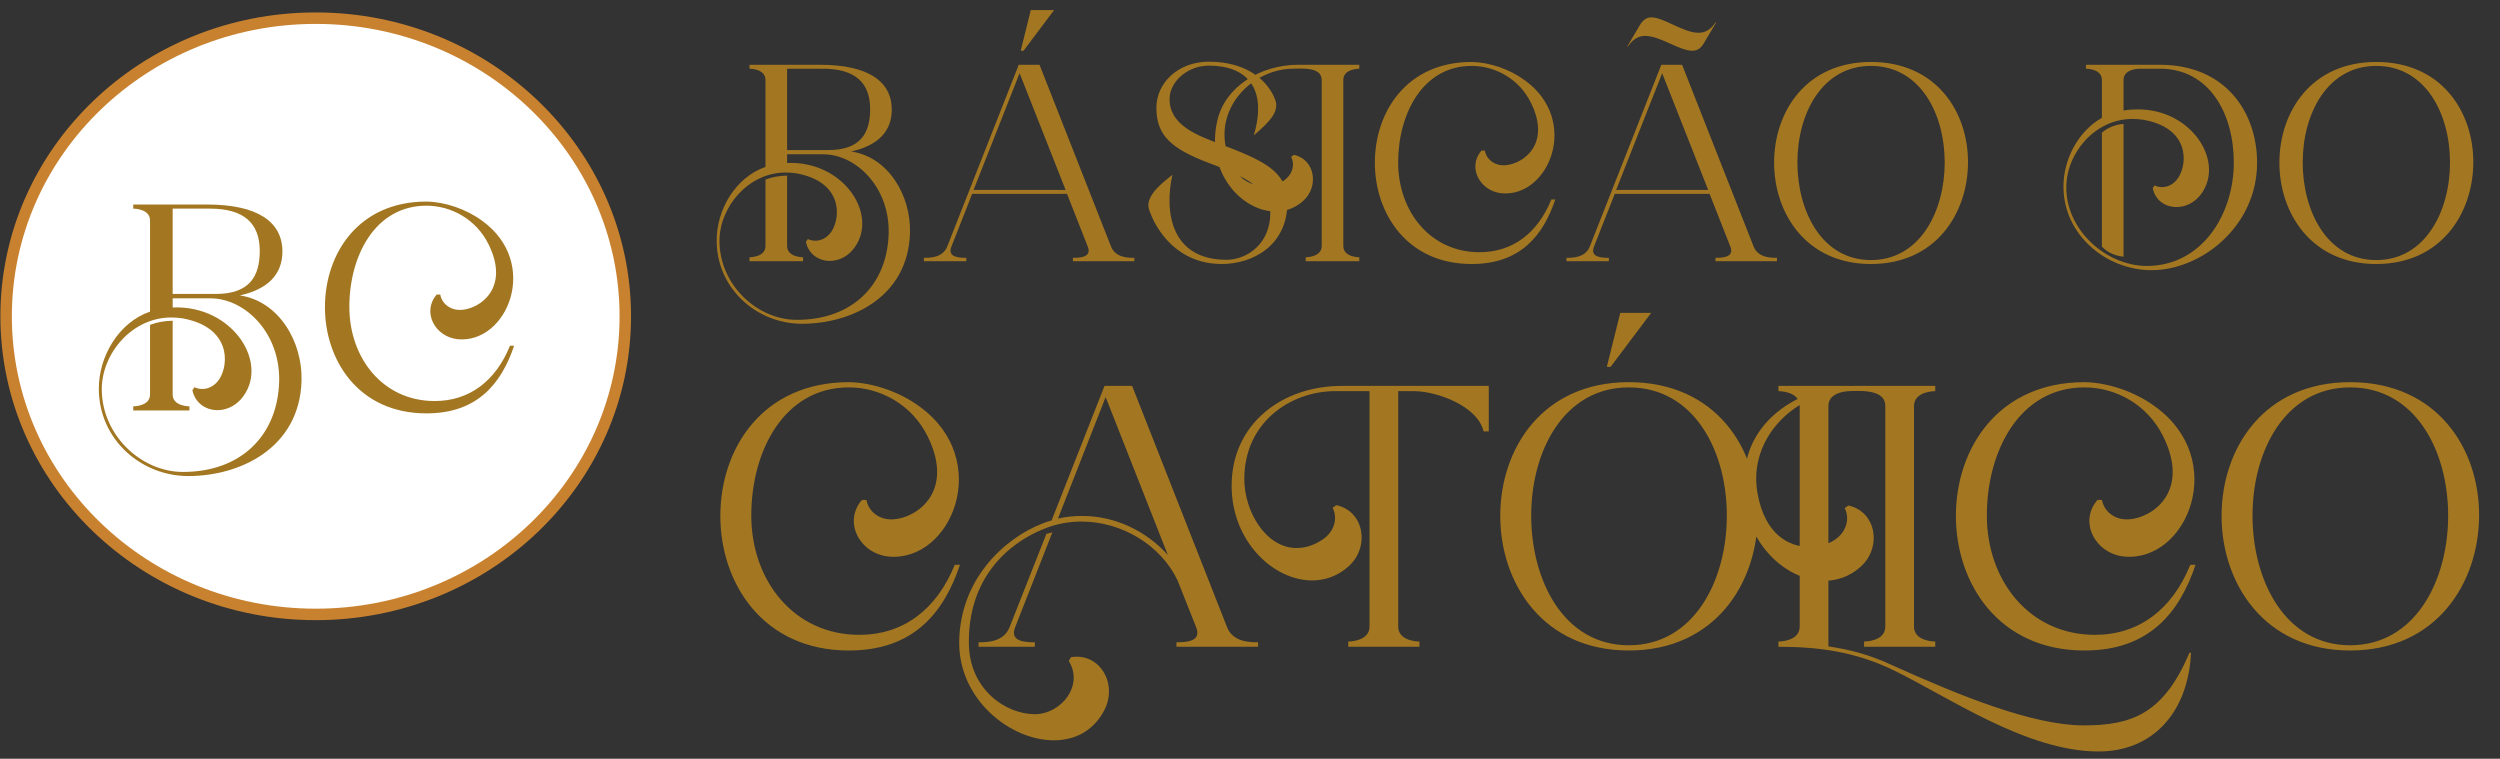 <svg width="201" height="61" viewBox="0 0 201 61" fill="none" xmlns="http://www.w3.org/2000/svg">
<rect x="0" y="0" width="201" height="61" fill="#333333" stroke="none"/>
<path d="M57.62 19.376C57.598 16.872 59.132 14.255 61.546 13.42V6.426C61.546 5.524 60.282 5.524 60.26 5.524V5.208H65.922C69.803 5.208 71.698 6.539 71.698 8.818C71.698 10.532 70.615 11.705 68.426 12.179C71.404 12.608 73.254 15.698 73.164 18.744C73.006 23.888 68.449 26.031 64.478 26.031C60.869 26.031 57.643 23.233 57.62 19.376ZM57.846 19.376C57.846 22.872 60.846 25.715 64.072 25.715C68.539 25.715 71.359 22.895 71.45 18.721C71.517 15.022 68.81 12.405 66.193 12.405H63.283V13.104C67.953 12.901 70.84 17.526 68.494 20.165C67.998 20.707 67.344 20.977 66.712 20.977C65.832 20.977 64.997 20.436 64.794 19.443L64.952 19.218C65.133 19.308 65.336 19.353 65.561 19.353C66.035 19.353 66.531 19.105 66.87 18.586C67.614 17.413 67.727 14.616 64.05 13.939C63.757 13.894 63.463 13.871 63.17 13.871C60.147 13.871 57.846 16.646 57.846 19.376ZM63.283 12.066H66.599C69.216 12.066 69.96 10.668 69.96 8.772C69.96 6.652 68.765 5.524 66.148 5.524H63.283V12.066ZM60.26 21V20.684C60.282 20.684 61.546 20.684 61.546 19.782V14.435C62.2 14.209 62.583 14.142 63.283 14.119V19.782C63.283 20.684 64.546 20.684 64.569 20.684V21H60.26ZM74.282 20.729C74.756 20.729 75.793 20.729 76.154 19.827L81.907 5.208H83.577L89.329 19.827C89.69 20.729 90.728 20.729 91.202 20.729V21H86.261V20.729C86.735 20.729 87.818 20.729 87.457 19.827L85.788 15.586H78.162L76.493 19.827C76.132 20.729 77.215 20.729 77.689 20.729V21H74.282V20.729ZM81.975 5.885L78.275 15.27H85.675L81.975 5.885ZM82.291 4.08H82.065L82.877 0.809H84.75L82.291 4.08ZM92.387 16.849C91.981 15.698 93.763 14.48 94.26 14.052C93.583 17.12 94.192 20.887 98.614 20.887C100.215 20.887 102.133 19.646 102.133 17.12C102.133 14.954 99.336 13.916 97.08 13.059C94.147 11.931 92.974 10.871 92.974 8.66C92.974 6.674 94.711 4.96 97.192 4.96C100.283 4.96 101.975 6.516 102.539 8.051C102.968 9.201 101.411 10.307 100.802 10.893C101.93 7.08 100.238 5.276 97.192 5.276C95.455 5.276 94.056 6.584 94.034 7.915C93.989 10.081 96.335 10.916 98.072 11.57C101.637 12.924 103.509 13.781 103.509 16.262C103.509 19.804 100.644 21.226 98.23 21.226C94.666 21.226 92.928 18.496 92.387 16.849ZM104.754 16.172C104.122 16.736 103.355 17.007 102.566 17.007C99.858 17.007 96.903 13.871 97.873 9.697C98.482 6.99 101.325 5.208 104.37 5.208H109.288V5.524C109.266 5.524 108.002 5.524 108.002 6.426V19.782C108.002 20.684 109.266 20.684 109.288 20.684V21H104.979V20.684C105.002 20.684 106.265 20.684 106.265 19.782V6.426C106.265 5.343 104.596 5.524 103.964 5.524C100.964 5.524 97.918 8.276 98.527 11.705C98.978 14.209 100.422 14.954 101.663 14.954C102.25 14.954 102.791 14.796 103.175 14.548C103.942 14.052 104.122 13.217 103.806 12.608L104.032 12.45C105.724 12.811 106.085 14.999 104.754 16.172ZM110.539 13.081C110.539 8.976 113.111 4.982 118.322 4.982C119.766 5.005 121.391 5.569 122.586 6.449C127.076 9.675 124.549 15.879 120.736 15.54C118.954 15.36 117.961 13.42 119.112 12.111H119.383C119.496 12.788 120.15 13.352 121.03 13.284C122.428 13.194 124.752 11.615 123.083 8.254C122.135 6.336 120.217 5.298 118.322 5.298C114.397 5.298 112.412 9.133 112.412 13.059C112.412 16.984 114.984 20.278 118.954 20.278C121.594 20.278 123.624 18.767 124.729 16.037H125.045C124.075 18.924 122.248 21.226 118.322 21.226C113.111 21.226 110.539 17.142 110.539 13.081ZM125.945 21V20.729C126.419 20.729 127.457 20.729 127.818 19.827L133.571 5.208H135.24L140.993 19.827C141.354 20.729 142.391 20.729 142.865 20.729V21H137.925V20.729C138.398 20.729 139.481 20.729 139.12 19.827L137.451 15.586H129.826L128.156 19.827C127.795 20.729 128.878 20.729 129.352 20.729V21H125.945ZM133.638 5.885L129.938 15.27H137.338L133.638 5.885ZM130.886 3.742L130.841 3.719L131.856 2.004C132.059 1.666 132.352 1.395 132.758 1.395C133.774 1.395 135.33 2.636 136.571 2.636C137.112 2.636 137.586 2.343 137.925 1.801L137.97 1.824L136.977 3.493C136.751 3.877 136.458 4.08 136.075 4.08C135.014 4.08 133.48 2.884 132.262 2.884C131.721 2.884 131.247 3.178 130.886 3.742ZM142.639 13.081C142.639 8.976 145.211 4.982 150.422 4.982C155.678 4.982 158.25 8.998 158.228 13.081C158.205 17.165 155.633 21.226 150.422 21.226C145.211 21.226 142.639 17.142 142.639 13.081ZM150.422 5.298C146.497 5.298 144.511 9.133 144.511 13.059C144.511 16.984 146.474 20.91 150.422 20.91C154.37 20.91 156.355 16.984 156.355 13.059C156.355 9.133 154.37 5.298 150.422 5.298ZM165.904 15.044C165.881 12.833 167.077 10.555 168.994 9.472V6.426C168.994 5.524 167.731 5.524 167.709 5.524V5.208H173.664C178.921 5.208 181.47 9.021 181.47 13.081C181.47 18.225 176.958 21.722 172.988 21.722C169.355 21.722 165.926 18.902 165.904 15.044ZM172.333 9.63C172.04 9.585 171.747 9.562 171.454 9.562C168.43 9.562 166.129 12.314 166.129 15.067C166.129 18.541 169.355 21.361 172.582 21.384C177.048 21.384 179.598 17.233 179.598 13.059C179.598 9.133 177.635 5.524 173.664 5.524H172.018C171.995 5.524 170.732 5.524 170.732 6.426V8.885C171.138 8.818 171.521 8.795 171.905 8.795C176.372 8.795 179.056 13.284 176.778 15.834C176.281 16.375 175.627 16.646 174.995 16.646C174.093 16.646 173.281 16.127 173.078 15.112L173.236 14.909C173.416 14.999 173.619 15.044 173.822 15.044C174.319 15.044 174.815 14.796 175.153 14.255C175.898 13.081 176.011 10.284 172.333 9.63ZM168.994 10.668C169.491 10.216 170.213 9.991 170.732 9.968V20.639C170.077 20.571 169.468 20.323 168.994 19.827V10.668ZM183.264 13.081C183.264 8.976 185.836 4.982 191.048 4.982C196.304 4.982 198.876 8.998 198.853 13.081C198.831 17.165 196.259 21.226 191.048 21.226C185.836 21.226 183.264 17.142 183.264 13.081ZM191.048 5.298C187.122 5.298 185.137 9.133 185.137 13.059C185.137 16.984 187.1 20.91 191.048 20.91C194.996 20.91 196.981 16.984 196.981 13.059C196.981 9.133 194.996 5.298 191.048 5.298ZM57.916 41.483C57.916 36.03 61.332 30.727 68.253 30.727C70.171 30.756 72.328 31.506 73.916 32.674C79.879 36.959 76.523 45.199 71.459 44.749C69.092 44.509 67.774 41.933 69.302 40.195H69.662C69.811 41.094 70.68 41.843 71.849 41.753C73.707 41.633 76.793 39.536 74.576 35.071C73.317 32.524 70.77 31.146 68.253 31.146C63.04 31.146 60.403 36.24 60.403 41.453C60.403 46.667 63.819 51.041 69.092 51.041C72.598 51.041 75.295 49.034 76.763 45.408H77.182C75.894 49.243 73.467 52.3 68.253 52.3C61.332 52.3 57.916 46.876 57.916 41.483ZM77.119 51.67C77.149 46.577 80.745 43.281 83.831 42.082C84.07 41.992 84.31 41.903 84.55 41.843L88.804 31.026H91.022L98.662 50.442C99.141 51.64 100.52 51.64 101.149 51.64V52H94.587V51.64C95.216 51.64 96.655 51.64 96.175 50.442L94.677 46.667C93.329 43.82 90.183 41.933 86.947 41.933C85.958 41.933 84.939 42.112 83.98 42.502C81.014 43.67 77.808 46.517 77.898 51.79C77.958 55.386 80.804 57.423 83.231 57.423C85.329 57.393 87.156 55.116 85.928 53.139L86.108 52.839C88.385 52.449 89.883 54.936 88.804 57.064C87.936 58.772 86.407 59.521 84.73 59.521C81.254 59.521 77.119 56.285 77.119 51.67ZM88.894 31.925L85.059 41.693C85.718 41.543 86.347 41.483 87.007 41.483C89.643 41.483 92.16 42.682 93.898 44.629L88.894 31.925ZM78.677 51.64C79.306 51.64 80.684 51.64 81.164 50.442L84.13 42.921L84.61 42.801L81.613 50.442C81.134 51.64 82.572 51.64 83.201 51.64V52H78.677V51.64ZM99.023 39.056C99.023 34.112 103.038 31.026 107.892 31.026H119.697V34.682H119.277C118.798 32.614 115.472 31.446 113.674 31.446H112.416V50.382C112.416 51.581 114.094 51.581 114.124 51.581V52H108.401V51.581C108.431 51.581 110.109 51.581 110.109 50.382V31.446H107.352C103.817 31.446 100.042 33.903 100.042 38.517C100.042 41.124 101.779 44.06 104.236 44.06C104.895 44.06 105.585 43.88 106.304 43.401C107.322 42.742 107.562 41.633 107.143 40.824L107.442 40.614C109.689 41.094 110.169 44 108.401 45.558C107.562 46.307 106.543 46.667 105.495 46.667C102.379 46.667 99.023 43.521 99.023 39.056ZM120.621 41.483C120.621 36.03 124.037 30.727 130.958 30.727C137.939 30.727 141.355 36.06 141.325 41.483C141.295 46.906 137.88 52.3 130.958 52.3C124.037 52.3 120.621 46.876 120.621 41.483ZM130.958 31.146C125.745 31.146 123.108 36.24 123.108 41.453C123.108 46.667 125.715 51.88 130.958 51.88C136.202 51.88 138.838 46.667 138.838 41.453C138.838 36.24 136.202 31.146 130.958 31.146ZM129.49 29.498H129.19L130.269 25.154H132.756L129.49 29.498ZM144.696 32.644C144.696 31.446 143.018 31.446 142.988 31.446V31.026H148.711V31.446C148.681 31.446 147.003 31.446 147.003 32.644V51.97C148.8 52.24 150.358 52.659 152.096 53.468C157.55 55.925 163.422 58.322 167.527 58.322C171.482 58.322 173.969 57.333 176.036 52.479H176.156C175.947 57.214 173.13 60.419 168.726 60.419C162.943 60.419 156.681 56.045 152.306 53.918C149.19 52.389 146.194 52 142.988 52V51.581C143.018 51.581 144.696 51.581 144.696 50.382V32.644ZM149.571 45.588C148.732 46.337 147.714 46.697 146.665 46.697C143.069 46.697 139.144 42.532 140.433 36.989C141.242 33.393 145.017 31.026 149.062 31.026H155.594V31.446C155.564 31.446 153.886 31.446 153.886 32.644V50.382C153.886 51.581 155.564 51.581 155.594 51.581V52H149.871V51.581C149.901 51.581 151.579 51.581 151.579 50.382V32.644C151.579 31.206 149.362 31.446 148.523 31.446C144.538 31.446 140.493 35.101 141.302 39.655C141.901 42.981 143.818 43.97 145.466 43.97C146.245 43.97 146.965 43.76 147.474 43.431C148.493 42.772 148.732 41.663 148.313 40.854L148.612 40.644C150.86 41.124 151.339 44.03 149.571 45.588ZM157.255 41.483C157.255 36.03 160.671 30.727 167.592 30.727C169.51 30.756 171.667 31.506 173.255 32.674C179.218 36.959 175.862 45.199 170.798 44.749C168.431 44.509 167.113 41.933 168.641 40.195H169C169.15 41.094 170.019 41.843 171.188 41.753C173.045 41.633 176.131 39.536 173.914 35.071C172.656 32.524 170.109 31.146 167.592 31.146C162.379 31.146 159.742 36.24 159.742 41.453C159.742 46.667 163.158 51.041 168.431 51.041C171.937 51.041 174.633 49.034 176.101 45.408H176.521C175.233 49.243 172.806 52.3 167.592 52.3C160.671 52.3 157.255 46.876 157.255 41.483ZM178.615 41.483C178.615 36.03 182.031 30.727 188.952 30.727C195.933 30.727 199.349 36.06 199.319 41.483C199.289 46.906 195.874 52.3 188.952 52.3C182.031 52.3 178.615 46.876 178.615 41.483ZM188.952 31.146C183.739 31.146 181.102 36.24 181.102 41.453C181.102 46.667 183.709 51.88 188.952 51.88C194.196 51.88 196.832 46.667 196.832 41.453C196.832 36.24 194.196 31.146 188.952 31.146Z" fill="#A37721"/>
<path d="M50.274 25.43C50.274 38.652 39.146 49.399 25.383 49.399C11.62 49.399 0.492 38.652 0.492 25.43C0.492 12.208 11.62 1.461 25.383 1.461C39.146 1.461 50.274 12.208 50.274 25.43Z" fill="white" stroke="#C8822F" stroke-width="0.922"/>
<path d="M7.946 31.297C7.922 28.672 9.531 25.928 12.062 25.053V17.72C12.062 16.774 10.737 16.774 10.713 16.774V16.443H16.651C20.719 16.443 22.706 17.838 22.706 20.227C22.706 22.025 21.57 23.255 19.276 23.752C22.398 24.201 24.338 27.442 24.243 30.635C24.078 36.028 19.3 38.275 15.137 38.275C11.352 38.275 7.97 35.342 7.946 31.297ZM8.183 31.297C8.183 34.963 11.329 37.944 14.711 37.944C19.394 37.944 22.351 34.987 22.445 30.611C22.516 26.732 19.678 23.988 16.934 23.988H13.883V24.721C18.779 24.509 21.807 29.357 19.347 32.125C18.826 32.693 18.141 32.976 17.478 32.976C16.556 32.976 15.681 32.409 15.468 31.368L15.633 31.131C15.823 31.226 16.035 31.273 16.272 31.273C16.769 31.273 17.289 31.013 17.644 30.469C18.424 29.239 18.543 26.306 14.687 25.597C14.38 25.549 14.072 25.526 13.765 25.526C10.595 25.526 8.183 28.435 8.183 31.297ZM13.883 23.633H17.36C20.104 23.633 20.884 22.167 20.884 20.18C20.884 17.957 19.631 16.774 16.887 16.774H13.883V23.633ZM10.713 33V32.669C10.737 32.669 12.062 32.669 12.062 31.723V26.117C12.748 25.88 13.15 25.809 13.883 25.786V31.723C13.883 32.669 15.208 32.669 15.231 32.669V33H10.713ZM26.125 24.698C26.125 20.393 28.821 16.206 34.285 16.206C35.799 16.23 37.502 16.821 38.755 17.744C43.462 21.126 40.813 27.631 36.816 27.276C34.947 27.087 33.907 25.053 35.113 23.681H35.397C35.515 24.39 36.201 24.982 37.123 24.911C38.59 24.816 41.026 23.16 39.276 19.636C38.282 17.625 36.272 16.538 34.285 16.538C30.169 16.538 28.088 20.558 28.088 24.674C28.088 28.79 30.785 32.243 34.947 32.243C37.715 32.243 39.844 30.658 41.003 27.796H41.334C40.317 30.824 38.401 33.236 34.285 33.236C28.821 33.236 26.125 28.955 26.125 24.698Z" fill="#A37721"/>
</svg>

